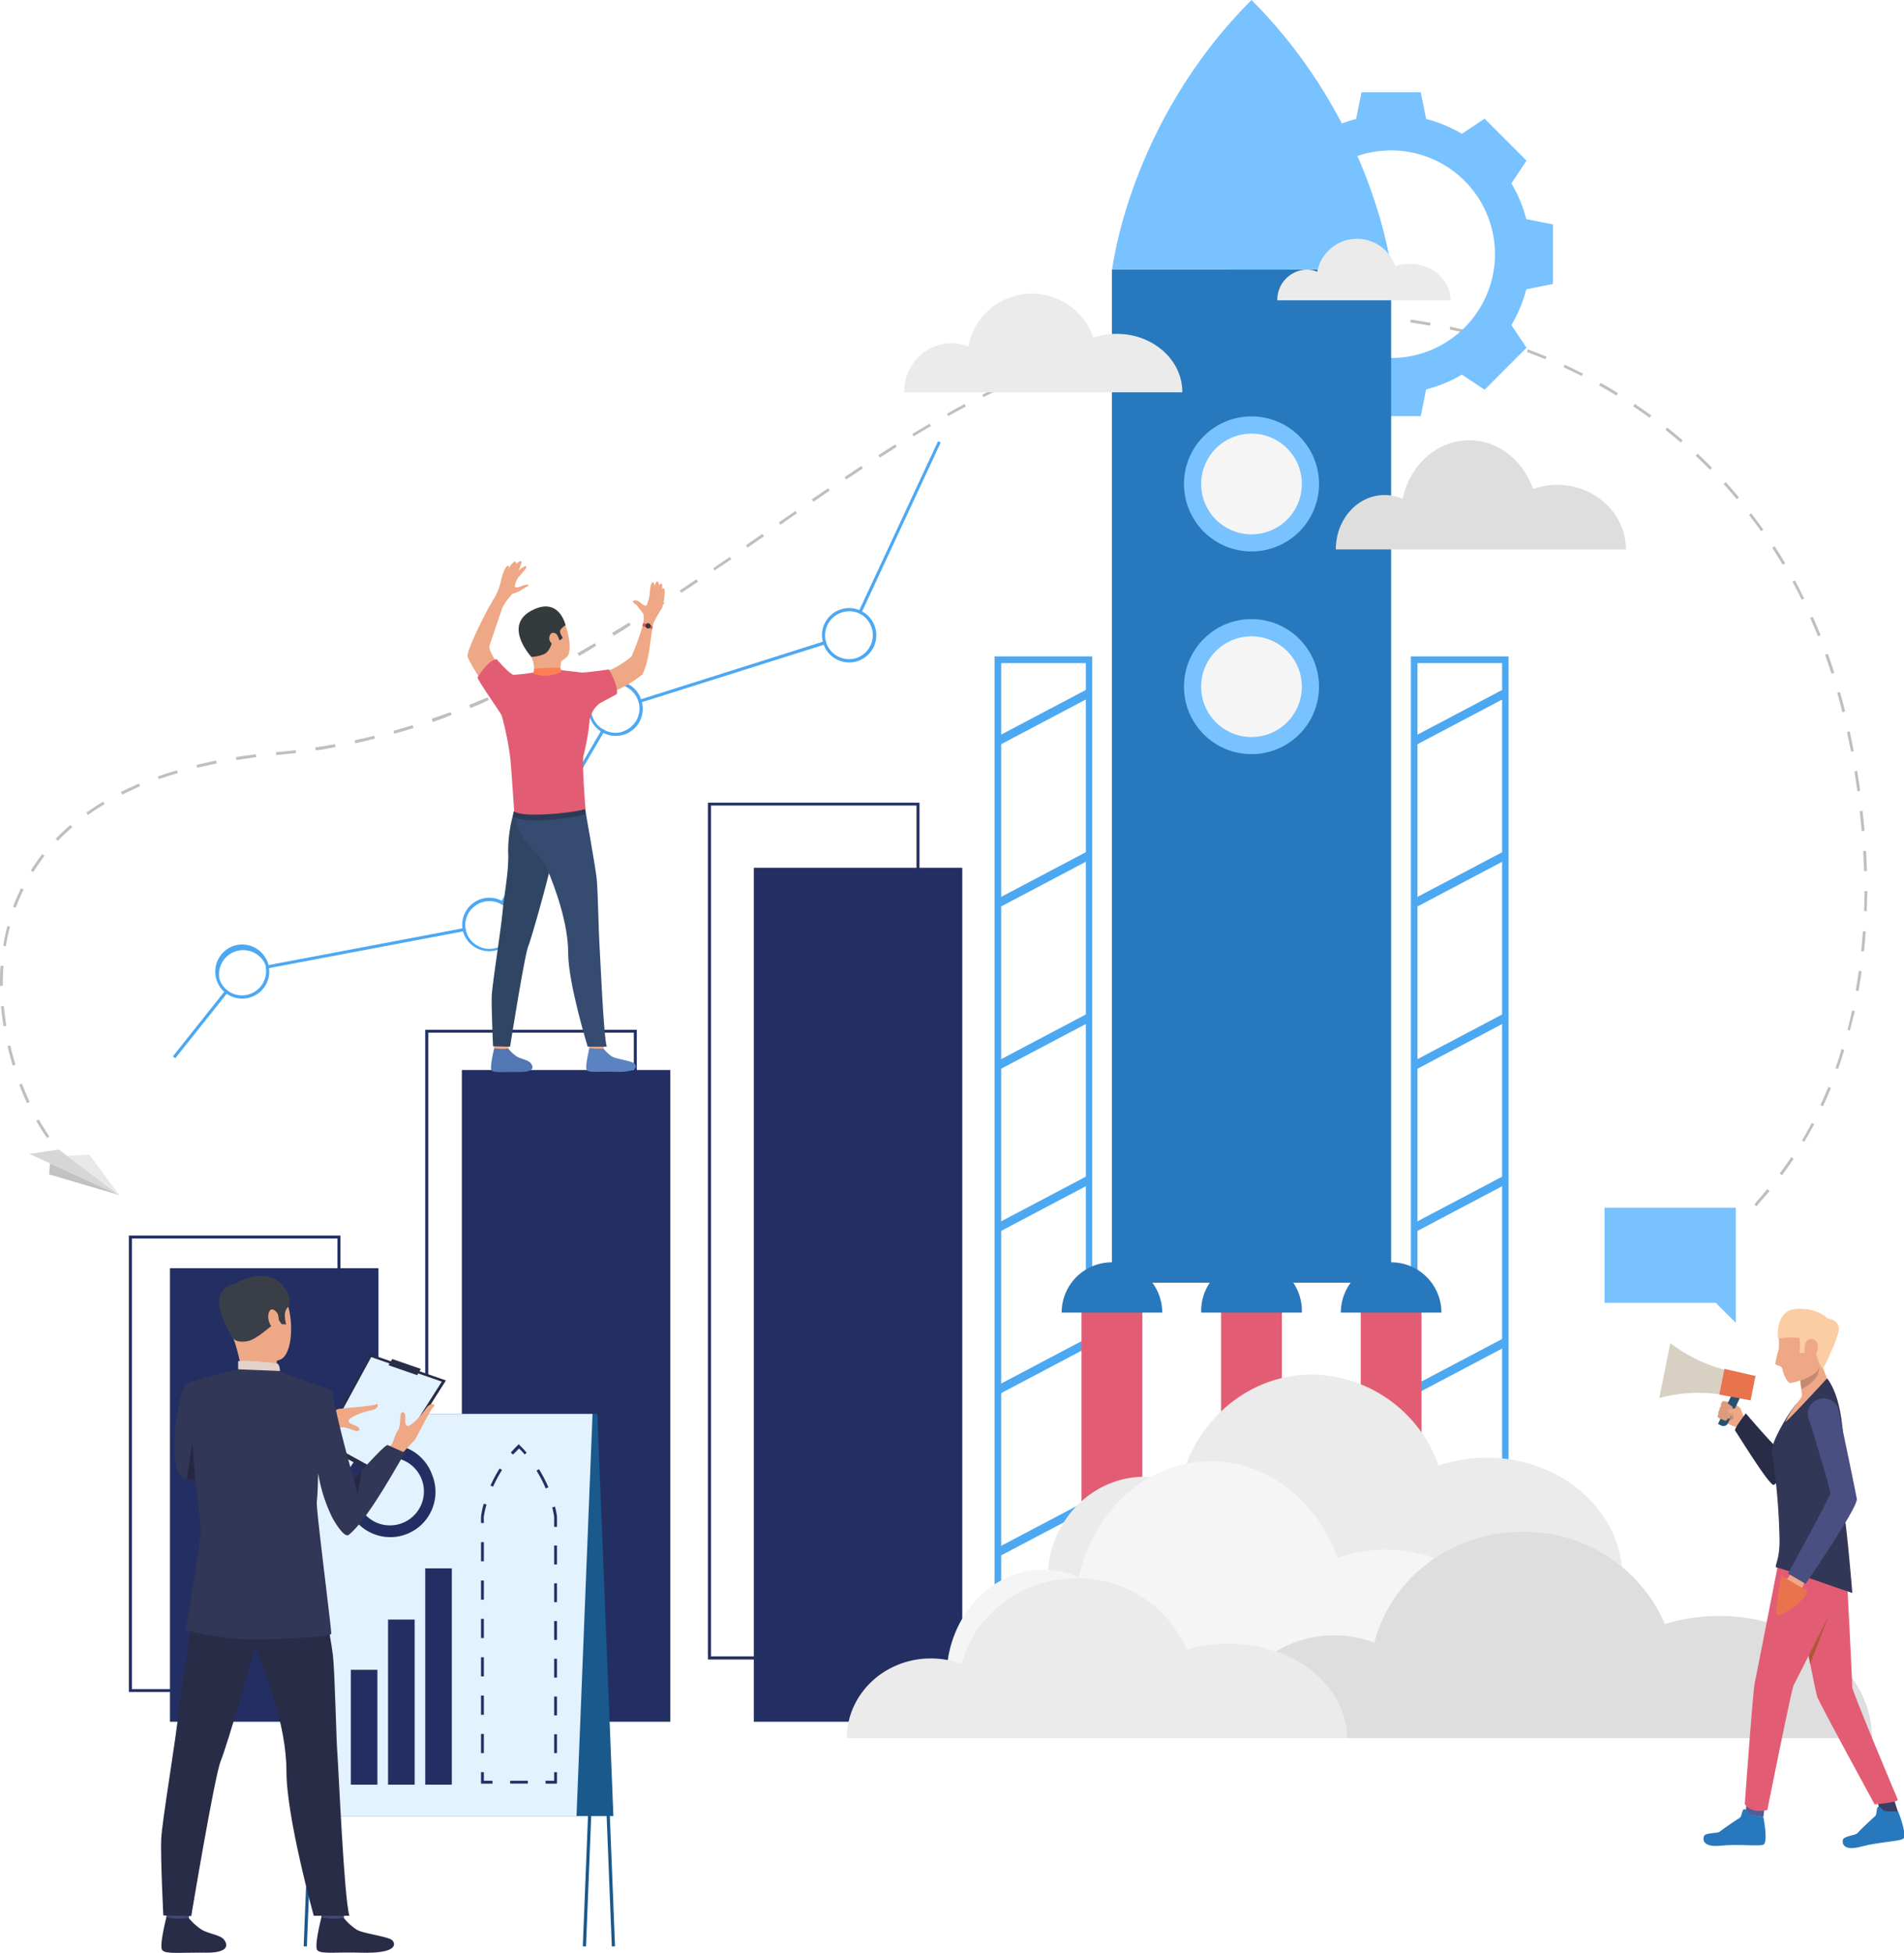 <svg id="Слой_1" data-name="Слой 1" xmlns="http://www.w3.org/2000/svg" viewBox="0 0 315 323.01"><defs><style>.cls-1{fill:#232f62;}.cls-2{fill:#c2bebc;}.cls-3{fill:#78c2ff;}.cls-4{fill:#4da8f2;}.cls-5{fill:#d6d6d6;}.cls-6{fill:#e8e8e8;}.cls-7{fill:#c2c2c2;}.cls-8{fill:#2878bd;}.cls-9{fill:#1a598c;}.cls-10{fill:#e3f2ff;}.cls-11{fill:#f5f5f5;}.cls-12{fill:#ebebeb;}.cls-13{fill:#dedede;}.cls-14{fill:#292c47;}.cls-15{fill:#eea886;}.cls-16{fill:#ead8cf;}.cls-17{fill:#da9b5b;}.cls-18{fill:#424773;}.cls-19{fill:#3a3f47;}.cls-20{fill:#e2d2ca;}.cls-21{fill:#323657;}.cls-22{fill:#252840;}.cls-23{fill:#5377b3;}.cls-24{fill:#5b83c2;}.cls-25{fill:#2f4563;}.cls-26{fill:#354c70;}.cls-27{fill:#2b3b57;}.cls-28{fill:#e25d73;}.cls-29{fill:#353a3d;}.cls-30{fill:#ff7e55;}.cls-31{fill:#e55353;}.cls-32{fill:#cf8c6c;}.cls-33{fill:#3b3f66;}.cls-34{fill:#555c94;}.cls-35{fill:#d9d0c4;}.cls-36{fill:#eea987;}.cls-37{fill:#494f80;}.cls-38{fill:#e8734d;}.cls-39{fill:#fccca2;}.cls-40{fill:#c48a6f;}.cls-41{fill:#285173;}.cls-42{fill:#db9c7c;}.cls-43{fill:#b0573a;}</style></defs><title>about us 2</title><path class="cls-1" d="M152.12,274.51h-35V132.78h35ZM117.63,274h34V133.25h-34Z"/><path class="cls-2" d="M290.65,199.52l-.42-.22a8.9,8.9,0,0,1,.91-1.13c.34-.39.76-.87,1.25-1.46l.36.31c-.49.59-.91,1.07-1.25,1.46A8.53,8.53,0,0,0,290.65,199.52Zm4.17-5.12-.38-.28c.65-.87,1.29-1.79,1.9-2.7l.4.26C296.12,192.61,295.48,193.52,294.82,194.4ZM10,191l-.09-.1.35-.32.08.09Zm288.54-2.1-.41-.25c.55-.93,1.09-1.91,1.61-2.88l.42.21C299.61,186.93,299.07,187.91,298.51,188.86ZM7.79,188.25c-.61-.88-1.21-1.83-1.78-2.83l.41-.23A32.29,32.29,0,0,0,8.18,188ZM301.6,183l-.43-.2c.46-1,.9-2,1.32-3l.43.18C302.51,180.93,302.06,182,301.6,183Zm-297.12-.5c-.46-1-.9-2-1.3-3.08l.44-.17c.4,1,.83,2.06,1.29,3Zm299.63-5.67-.45-.15c.37-1,.71-2.09,1-3.14l.45.14C304.83,174.7,304.47,175.76,304.11,176.79Zm-302-.56c-.32-1.06-.61-2.14-.86-3.22l.46-.11c.25,1.07.53,2.14.86,3.19Zm304-5.8-.46-.11c.27-1.06.53-2.14.77-3.22l.46.1C306.59,168.29,306.33,169.37,306.06,170.43ZM.58,169.74c-.18-1.1-.32-2.22-.41-3.31l.47,0c.09,1.08.23,2.18.41,3.28Zm306.89-5.8-.46-.09c.19-1.07.36-2.17.51-3.26l.47.06C307.84,161.75,307.66,162.86,307.47,163.94ZM0,163.1v-.45c0-1,0-1.94.1-2.89l.48,0c-.07.93-.11,1.89-.11,2.85,0,.15,0,.3,0,.44Zm308.39-5.75-.47,0c.11-1.08.2-2.19.27-3.29l.48,0C308.59,155.15,308.5,156.26,308.39,157.35ZM1,156.52l-.46-.07a31.57,31.57,0,0,1,.68-3.27l.46.12C1.36,154.34,1.13,155.43,1,156.52Zm307.89-5.8-.48,0c0-1.09.06-2.2.06-3.31h.48C308.89,148.5,308.87,149.62,308.84,150.72ZM2.61,150.15,2.16,150a32.23,32.23,0,0,1,1.32-3.07l.42.21A32.23,32.23,0,0,0,2.61,150.15Zm2.9-5.89L5.1,144A31.91,31.91,0,0,1,7,141.28l.37.29A31,31,0,0,0,5.51,144.26Zm302.87-.18c0-1.09-.07-2.2-.14-3.31l.48,0c.06,1.11.11,2.23.14,3.32Zm-298.82-5-.34-.33a32.88,32.88,0,0,1,2.43-2.28l.31.36C11.12,137.56,10.31,138.31,9.56,139.09ZM308,137.47c-.09-1.08-.2-2.19-.32-3.29l.47-.06c.12,1.11.23,2.22.32,3.31ZM14.56,134.81l-.28-.38c.89-.63,1.83-1.25,2.8-1.82l.24.41C16.36,133.59,15.43,134.19,14.56,134.81Zm5.65-3.37L20,131c1-.48,2-.95,3-1.38l.18.43C22.18,130.5,21.17,131,20.21,131.44Zm287.07-.55c-.14-1.08-.31-2.18-.48-3.28l.46-.07c.18,1.09.35,2.2.49,3.29Zm-281-2-.16-.45c1-.36,2.09-.7,3.17-1l.13.46C28.36,128.18,27.31,128.52,26.29,128.88ZM32.63,127l-.12-.46c1.06-.26,2.15-.5,3.25-.72l.09.47C34.76,126.52,33.67,126.76,32.63,127Zm6.48-1.29-.07-.47c1.07-.17,2.17-.32,3.29-.46l.06.47C41.28,125.41,40.18,125.56,39.11,125.73Zm6.56-.81,0-.47h0c1.08-.1,2.17-.21,3.24-.34l.06.47c-1.08.13-2.17.24-3.26.34Zm260.56-.57L306,123.2c-.14-.7-.28-1.41-.43-2.1l.46-.1c.15.7.3,1.41.43,2.11.08.39.15.77.22,1.15Zm-254-.22-.07-.47c1.09-.16,2.19-.34,3.27-.54l.08.47C54.47,123.78,53.36,124,52.27,124.13Zm6.54-1.19-.1-.46c1.07-.23,2.16-.48,3.23-.74l.11.46C61,122.46,59.89,122.71,58.81,122.94Zm6.45-1.57-.12-.46c1-.29,2.12-.6,3.17-.93l.14.46C67.4,120.76,66.32,121.07,65.26,121.37Zm6.36-2-.16-.45c1-.35,2.09-.72,3.13-1.1l.16.44C73.71,118.7,72.65,119.07,71.62,119.42Zm233.22-1.54c-.26-1.07-.55-2.15-.85-3.2l.46-.13c.3,1.06.59,2.14.85,3.21Zm-227-.76-.17-.44c1-.4,2-.82,3.06-1.26l.18.44C79.9,116.29,78.87,116.72,77.85,117.12Zm6.11-2.6-.2-.44c1-.45,2-.92,3-1.4l.21.42C86,113.59,85,114.06,84,114.52Zm6-2.89-.21-.42c1-.49,2-1,2.93-1.53l.22.42C91.89,110.62,90.9,111.14,89.93,111.63Zm213.1-.12c-.34-1-.7-2.1-1.07-3.13l.45-.16c.37,1,.73,2.09,1.07,3.15Zm-207.25-3-.23-.41c1-.53,1.91-1.08,2.88-1.64l.23.41C97.7,107.43,96.73,108,95.78,108.51Zm205-3.22c-.41-1-.84-2-1.29-3l.43-.19c.45,1,.89,2,1.3,3.06Zm-199.26-.11-.25-.4,2.83-1.73.25.41C103.4,104.05,102.45,104.63,101.52,105.18Zm5.64-3.49-.25-.4,2.78-1.79.26.4C109,100.51,108.07,101.12,107.16,101.69Zm190.93-2.44c-.49-1-1-2-1.52-2.94l.42-.22c.52,1,1,2,1.52,3ZM112.72,98.07l-.26-.39,2.75-1.85.27.4Zm5.5-3.71L118,94l2.73-1.88.27.39Zm176.72-.93c-.56-.94-1.14-1.89-1.73-2.81l.39-.26c.6.93,1.19,1.88,1.75,2.83ZM123.68,90.59l-.27-.39,2.72-1.89.27.39Zm167.68-2.71c-.64-.9-1.3-1.8-2-2.68l.37-.28c.67.87,1.34,1.78,2,2.68ZM129.12,86.81l-.27-.39,2.72-1.89.27.39C130.93,85.54,130,86.18,129.12,86.81ZM134.56,83l-.26-.39L137,80.77l.27.39Zm152.77-.42c-.7-.84-1.43-1.68-2.17-2.5l.35-.32c.74.82,1.48,1.67,2.18,2.52ZM140,79.31l-.26-.39,2.76-1.84.26.4ZM282.89,77.7c-.77-.78-1.56-1.56-2.36-2.31l.32-.35c.81.76,1.61,1.54,2.38,2.33Zm-137.32-2-.26-.4,2.8-1.78.25.4Zm132.5-2.5c-.83-.72-1.69-1.43-2.54-2.11l.29-.37c.86.69,1.72,1.4,2.56,2.12Zm-126.89-1-.25-.41,2.85-1.7.24.41C153.09,71,152.13,71.59,151.18,72.17Zm121.72-3.1c-.89-.65-1.8-1.28-2.71-1.89l.27-.4c.91.62,1.83,1.26,2.72,1.91Zm-116-.25-.24-.41c1-.55,1.95-1.09,2.91-1.6l.22.42C158.83,67.74,157.86,68.28,156.89,68.82Zm5.82-3.13-.21-.42c1-.51,2-1,3-1.48l.2.43C164.7,64.69,163.7,65.18,162.71,65.69Zm104.71-.29c-.94-.57-1.9-1.14-2.86-1.67l.23-.42c1,.54,1.93,1.11,2.87,1.68Zm-98.75-2.59-.2-.43c1-.46,2-.91,3.05-1.33l.18.43C170.7,61.91,169.68,62.35,168.67,62.81Zm93-.64c-1-.5-2-1-3-1.44l.2-.43c1,.46,2,1,3,1.45Zm-86.87-1.93-.17-.44c1-.41,2.09-.8,3.12-1.17l.16.45C176.85,59.44,175.81,59.83,174.77,60.24Zm80.87-.83c-1-.42-2-.83-3.08-1.21l.16-.45c1,.39,2.08.8,3.1,1.22ZM181,58l-.14-.45c1.05-.34,2.12-.67,3.17-1l.13.45C183.14,57.35,182.07,57.67,181,58Zm68.42-.91c-1-.34-2.11-.67-3.17-1l.14-.46c1.06.31,2.13.64,3.17,1Zm-62.06-.92-.12-.46,1.5-.37c.57-.13,1.16-.27,1.74-.39l.1.46-1.73.4C188.37,55.93,187.87,56.06,187.38,56.18Zm55.7-.92c-1.06-.26-2.14-.51-3.22-.75l.1-.46c1.08.23,2.17.49,3.24.75Zm-49.24-.53-.09-.46c1.08-.22,2.18-.42,3.26-.61l.08.47C196,54.32,194.92,54.52,193.84,54.73Zm42.77-.85c-1.07-.2-2.17-.37-3.27-.53l.07-.47c1.1.16,2.2.34,3.29.53Zm-36.25-.28-.07-.46c1.1-.17,2.21-.32,3.29-.45l.06.47C202.56,53.29,201.45,53.44,200.36,53.6Zm29.7-.67c-1.08-.12-2.19-.23-3.29-.32l0-.47c1.1.09,2.21.19,3.31.32Zm-23.13-.12,0-.48c1.1-.1,2.22-.19,3.31-.26l0,.47C209.14,52.61,208,52.7,206.93,52.81Zm16.54-.41c-1.1,0-2.21-.09-3.31-.11v-.47c1.1,0,2.22,0,3.32.11Zm-9.93,0,0-.47c1.11,0,2.23-.07,3.32-.09v.48C215.75,52.29,214.64,52.32,213.54,52.36Z"/><path class="cls-3" d="M252.51,36.24a23,23,0,0,0-2.46-5.91l2.5-3.76-3.47-3.47-3.46-3.47-3.76,2.5a23,23,0,0,0-5.92-2.45l-.89-4.42h-9.8l-.89,4.42a23,23,0,0,0-5.92,2.45l-3.76-2.5-3.47,3.47-3.46,3.47,2.5,3.76a22.65,22.65,0,0,0-2.46,5.91l-4.42.89v9.81l4.42.89a22.86,22.86,0,0,0,2.46,5.92l-2.5,3.75L211.21,61l3.47,3.47,3.76-2.5a22.69,22.69,0,0,0,5.92,2.45l.89,4.42h9.8l.89-4.42a22.69,22.69,0,0,0,5.92-2.45l3.76,2.5L249.08,61l3.47-3.47-2.5-3.75a23.21,23.21,0,0,0,2.46-5.92l4.42-.89V37.13Zm-22.36,23A17.18,17.18,0,1,1,247.33,42,17.18,17.18,0,0,1,230.15,59.22Z"/><path class="cls-4" d="M37.43,163.66a3.12,3.12,0,0,0,.4.32l-.32.4L29,175.06l-.4-.32,8.5-10.68Z"/><path class="cls-4" d="M77,153.47a3.06,3.06,0,0,0,.1.51l-.51.09-32.06,6.07-.5.09a4.37,4.37,0,0,0-.09-.5l.5-.09,32.06-6.07Z"/><path class="cls-4" d="M100.08,120.79l-.26.45-16.38,28-.26.44a3.83,3.83,0,0,0-.44-.25L83,149l16.38-28,.25-.44A4,4,0,0,0,100.08,120.79Z"/><path class="cls-4" d="M136.68,106.27a2.25,2.25,0,0,0,.08.24l-31,9.78c0-.08,0-.16-.07-.24l-.09-.24L136.61,106A2.33,2.33,0,0,0,136.68,106.27Z"/><path class="cls-4" d="M155.64,73.18l-13,27.95-.21.46-.47-.22.22-.46L155.18,73Z"/><path class="cls-4" d="M38.75,156.44a4.49,4.49,0,0,0-2.93,5.63,4.37,4.37,0,0,0,1.29,2,4,4,0,0,0,.4.32,4.48,4.48,0,0,0,7-4.24,4,4,0,0,0-.09-.5c0-.09-.05-.18-.07-.27A4.5,4.5,0,0,0,38.75,156.44ZM44,160.23A4,4,0,0,1,37.83,164a3.12,3.12,0,0,1-.4-.32,3.87,3.87,0,0,1-1.12-1.75,4,4,0,0,1,7.58-2.39l.06.21A4.37,4.37,0,0,1,44,160.23Z"/><path class="cls-4" d="M83.44,149.25A4.91,4.91,0,0,0,83,149a4.48,4.48,0,0,0-6.49,4.57,4.37,4.37,0,0,0,.09.5c0,.09.05.18.08.27a4.49,4.49,0,0,0,8.56-2.7A4.55,4.55,0,0,0,83.44,149.25Zm-1.29,7.53a4,4,0,0,1-5-2.6l-.06-.2a3.06,3.06,0,0,1-.1-.51,4,4,0,0,1,5.73-4,3.83,3.83,0,0,1,.44.25,4,4,0,0,1-1,7.09Z"/><path class="cls-4" d="M106.05,115.65a4.48,4.48,0,0,0-8.47,2.94,4.45,4.45,0,0,0,1.8,2.39l.44.26a4.48,4.48,0,0,0,6.38-5.1c0-.08,0-.16-.07-.25A2.25,2.25,0,0,0,106.05,115.65Zm-3,5.38a3.9,3.9,0,0,1-3-.24,4,4,0,1,1,5.48-5l.09.24c0,.08,0,.16.07.24A4,4,0,0,1,103.05,121Z"/><path class="cls-4" d="M142.59,101.13a3.88,3.88,0,0,0-.46-.22,4.43,4.43,0,0,0-3-.11,4.48,4.48,0,0,0-3,5.38,2.17,2.17,0,0,0,.07.24c0,.08.05.17.08.24a4.49,4.49,0,1,0,6.32-5.53Zm-.93,7.73a4,4,0,0,1-4.9-2.35,2.25,2.25,0,0,1-.08-.24,2.33,2.33,0,0,1-.07-.25,4,4,0,0,1,5.3-4.65l.47.22a4,4,0,0,1-.72,7.27Z"/><path class="cls-4" d="M180.7,284.19H164.54V108.58H180.7Zm-15.06-1.11h14V109.69h-14Z"/><rect class="cls-4" x="164.11" y="278.96" width="17.03" height="1.4" transform="translate(-110.5 112.77) rotate(-27.8)"/><rect class="cls-4" x="164.11" y="252.13" width="17.03" height="1.4" transform="translate(-97.98 109.67) rotate(-27.8)"/><rect class="cls-4" x="164.11" y="225.29" width="17.03" height="1.4" transform="translate(-85.47 106.57) rotate(-27.8)"/><rect class="cls-4" x="164.11" y="198.45" width="17.03" height="1.4" transform="translate(-72.98 103.56) rotate(-27.82)"/><rect class="cls-4" x="164.11" y="171.62" width="17.03" height="1.4" transform="translate(-60.46 100.46) rotate(-27.82)"/><rect class="cls-4" x="164.11" y="144.78" width="17.03" height="1.4" transform="translate(-47.93 97.32) rotate(-27.81)"/><rect class="cls-4" x="164.11" y="117.94" width="17.03" height="1.4" transform="translate(-35.41 94.22) rotate(-27.81)"/><path class="cls-4" d="M249.57,284.19H233.41V108.58h16.16Zm-15.06-1.11h14V109.69h-14Z"/><rect class="cls-4" x="232.98" y="278.96" width="17.03" height="1.4" transform="translate(-102.56 144.9) rotate(-27.8)"/><rect class="cls-4" x="232.98" y="252.13" width="17.03" height="1.4" transform="translate(-90.04 141.81) rotate(-27.8)"/><rect class="cls-4" x="232.98" y="225.29" width="17.03" height="1.4" transform="translate(-77.53 138.71) rotate(-27.8)"/><rect class="cls-4" x="232.98" y="198.45" width="17.03" height="1.4" transform="translate(-65.03 135.71) rotate(-27.82)"/><rect class="cls-4" x="232.98" y="171.62" width="17.03" height="1.4" transform="translate(-52.51 132.61) rotate(-27.82)"/><rect class="cls-4" x="232.98" y="144.78" width="17.03" height="1.4" transform="translate(-39.98 129.46) rotate(-27.81)"/><rect class="cls-4" x="232.98" y="117.94" width="17.03" height="1.4" transform="translate(-27.46 126.36) rotate(-27.81)"/><polygon class="cls-5" points="19.73 197.69 4.85 190.88 9.72 190.16 19.73 197.69"/><polygon class="cls-6" points="19.73 197.69 14.78 191 11.1 191.2 19.73 197.69"/><polygon class="cls-7" points="8.27 192.45 8.13 194.27 19.73 197.69 8.27 192.45"/><polygon class="cls-3" points="265.46 199.78 287.18 199.78 287.18 215.52 287.18 218.83 283.86 215.52 265.46 215.52 265.46 199.78"/><rect class="cls-8" x="183.96" y="44.59" width="46.19" height="167.6"/><rect class="cls-1" x="124.71" y="143.55" width="34.49" height="141.26"/><rect class="cls-1" x="76.41" y="177" width="34.49" height="107.81"/><path class="cls-1" d="M105.35,278.63h-35V170.35h35Zm-34.49-.47h34V170.82h-34Z"/><rect class="cls-1" x="28.12" y="209.79" width="34.49" height="75.02"/><path class="cls-1" d="M56.32,279.89h-35v-75.5h35Zm-34.49-.48h34V204.87h-34Z"/><polygon class="cls-9" points="96.95 321.98 96.42 321.96 99.06 255.7 53.41 255.7 50.77 321.98 50.24 321.96 52.91 255.17 99.61 255.17 96.95 321.98"/><polygon class="cls-9" points="101.22 321.98 98.58 255.7 52.93 255.7 55.57 321.96 55.05 321.98 52.38 255.17 99.09 255.17 101.75 321.96 101.22 321.98"/><polygon class="cls-9" points="55.31 300.42 101.48 300.42 98.83 233.89 52.66 233.89 55.31 300.42"/><polygon class="cls-10" points="95.38 300.42 49.2 300.42 51.85 233.89 98.03 233.89 95.38 300.42"/><path class="cls-1" d="M71.57,244.2a7.48,7.48,0,1,0-14.09,5,3.66,3.66,0,0,0,.18.46,7.48,7.48,0,0,0,13.91-5.5ZM66.41,252a5.59,5.59,0,0,1-6.16-1.65,5.52,5.52,0,0,1-.87-1.39c-.05-.12-.1-.23-.14-.35a5.62,5.62,0,0,1,5.11-7.5A5.61,5.61,0,0,1,66.41,252Z"/><path class="cls-3" d="M207.05,0C186.73,20.33,184,44.59,184,44.59h46.19S227.38,20.33,207.05,0Z"/><path class="cls-1" d="M86.81,240.61c-.3-.36-.62-.71-.94-1-.33.33-.65.68-1,1l-.36-.31c.36-.43.75-.84,1.14-1.23l.17-.17.16.17a16.6,16.6,0,0,1,1.14,1.23Z"/><path class="cls-1" d="M80.05,290h-.47v-3.17h.47Zm0-6.34h-.47v-3.18h.47Zm0-6.35h-.47v-3.17h.47Zm0-6.34h-.47v-3.18h.47Zm0-6.35h-.47v-3.17h.47Zm0-6.35h-.47v-3.17h.47Zm0-6.34h-.47v-1h0a13.28,13.28,0,0,1,.45-2.19l.46.13a15.75,15.75,0,0,0-.46,2.08Zm1.53-6-.43-.19a22.54,22.54,0,0,1,1.51-2.83l.4.25A22.93,22.93,0,0,0,81.58,245.9Z"/><polygon class="cls-1" points="81.48 295.05 79.58 295.05 79.58 293.15 80.05 293.15 80.05 294.57 81.48 294.57 81.48 295.05"/><rect class="cls-1" x="84.4" y="294.57" width="2.93" height="0.47"/><polygon class="cls-1" points="92.15 295.05 90.26 295.05 90.26 294.57 91.68 294.57 91.68 293.15 92.15 293.15 92.15 295.05"/><path class="cls-1" d="M92.15,290h-.47v-3.12h.47Zm0-6.24h-.47v-3.12h.47Zm0-6.25h-.47v-3.12h.47Zm0-6.24h-.47v-3.12h.47Zm0-6.24h-.47v-3.12h.47Zm0-6.24h-.47v-3.13h.47Z"/><path class="cls-1" d="M92.15,252.57h-.47v-1.64a13,13,0,0,0-.32-1.58l.46-.12a12,12,0,0,1,.33,1.66v1.68Z"/><path class="cls-1" d="M90.29,246.22a22.12,22.12,0,0,0-1.53-2.94l.41-.25a21.8,21.8,0,0,1,1.55,3Z"/><path class="cls-11" d="M235.59,263.87a18.89,18.89,0,0,0-5.45.8A15.59,15.59,0,0,0,201,266.54a11.45,11.45,0,0,0-4-.73A10.62,10.62,0,0,0,186,276.16h64.88C250.92,269.37,244.06,263.87,235.59,263.87Z"/><path class="cls-12" d="M184.76,55.23a12,12,0,0,0-3.87.63,10.73,10.73,0,0,0-20.71,1.48,7.2,7.2,0,0,0-2.86-.58,7.94,7.94,0,0,0-7.72,8.14h46C195.64,59.56,190.77,55.23,184.76,55.23Z"/><path class="cls-12" d="M233.24,43.65a7.61,7.61,0,0,0-2.41.39,6.69,6.69,0,0,0-12.91.92,4.6,4.6,0,0,0-1.78-.36,5,5,0,0,0-4.82,5.08H240C240,46.35,237,43.65,233.24,43.65Z"/><path class="cls-13" d="M257.64,80.2a11.9,11.9,0,0,0-4,.7c-1.66-4.73-5.77-8.07-10.58-8.07-5.35,0-9.84,4.13-11,9.7a7.32,7.32,0,0,0-3-.64c-4.45,0-8.06,4-8.06,9H269C269,85,263.91,80.2,257.64,80.2Z"/><rect class="cls-1" x="70.35" y="259.44" width="4.4" height="35.78"/><rect class="cls-1" x="64.2" y="267.91" width="4.4" height="27.31"/><rect class="cls-1" x="58.04" y="276.22" width="4.4" height="19"/><polygon class="cls-14" points="53.16 238.96 63.45 244.61 73.78 228.35 61.28 224.01 53.16 238.96"/><polygon class="cls-10" points="53.81 238.47 63.43 243.76 73.09 228.55 61.41 224.49 53.81 238.47"/><path class="cls-15" d="M50.28,235.62s1.79-.85,2.58-1.3,2.81-1.06,3-1.21,6-.5,6.35-.81.7.72-.81,1-3.62,1.14-3.73,1.73,1.55.73,1.72,1.21,0,.38-.29.49-2-.87-2.75-.59-1.94-.11-2.53.1l-3.44,1.16Z"/><path class="cls-16" d="M53.52,236.89l.92-.34s-1.15-2.7-1.65-2.64-1.31.27-1.31.27Z"/><path class="cls-17" d="M53.73,237.36c-.12-.09-2-3.63-2-3.63l-3.94.54L50,238.45Z"/><path class="cls-15" d="M64,242.57s1.5-1.35,2.23-1.92,2.09-2.23,2.29-2.33,2.82-5.45,3.24-5.66-.4-.94-1.3.35-2.48,3-3.09,2.85-.08-1.75-.47-2.1-.38-.1-.57.08,0,2.21-.52,2.82-.65,1.87-1.07,2.35-2.44,2.79-2.44,2.79Z"/><path class="cls-18" d="M31.54,315s-.32,2.26-.36,2.6-3.62-.2-3.62-.2l-.29-2.69S31.1,314.63,31.54,315Z"/><path class="cls-14" d="M31.21,317.26a9.61,9.61,0,0,0,2.24,2c1.09.59,2.82.83,3.47,1.44.46.45,1.7,2.35-2.86,2.31s-6.75.27-7.24-.46.71-5.4.71-5.4A9.56,9.56,0,0,0,31.21,317.26Z"/><path class="cls-18" d="M57.19,315s-.32,2.26-.36,2.6-3.62-.2-3.62-.2l-.29-2.69S56.75,314.63,57.19,315Z"/><path class="cls-14" d="M56.87,317.26a9.47,9.47,0,0,0,2.23,2c1.09.59,5.13,1.08,5.78,1.69.47.45,1.25,2.23-5.16,2.06-4.56-.11-6.76.27-7.25-.46s.71-5.4.71-5.4A8.65,8.65,0,0,0,56.87,317.26Z"/><path class="cls-14" d="M34.51,256.9s-3.37,5.35-3.12,10.18-1.22,10.1-1.72,15.15c-.56,5.63-2.87,18.95-3,22s.35,12.62.35,12.62l4.62.1s3.88-23.28,4.88-25.66,6-19.31,6.15-21.21S34.51,256.9,34.51,256.9Z"/><path class="cls-14" d="M52.21,257.63s2.54,13.24,2.87,16.2.56,14.3.73,16.15,1.11,24.18,2,26.93h-5.9S47.39,300.67,47.39,293s-3.5-16.7-5.76-21.77S34.2,266,32.81,256.63C32.81,256.63,50.34,254.65,52.21,257.63Z"/><path class="cls-15" d="M40.12,212s4.52-1.68,6.6,1.75,1.88,10.32-.4,11.17-5.69.4-6.86-1.75a17.29,17.29,0,0,1-2.16-7.34A4.51,4.51,0,0,1,40.12,212Z"/><path class="cls-15" d="M45.83,225a3.81,3.81,0,0,0,.13,1.82c.31.6-5.85.62-5.85.62a40.44,40.44,0,0,0-1.45-6C37.71,218.69,45.83,225,45.83,225Z"/><path class="cls-19" d="M38.66,221.45s.42.7,2.16.43,3.85-2.58,4.58-2.83.73-.68.73-.68l.45.66.77.05s-.7-2.07.36-2.91-1.1-6.68-6.67-4.74c0,0-4.27,1.18-4.12,3.61S37.7,220.24,38.66,221.45Z"/><path class="cls-20" d="M46.32,226.79s0-1.15-.54-1.26-5.74-.61-6.38-.36v1.34S40.63,227.27,46.32,226.79Z"/><path class="cls-15" d="M46,217.48c-.1-.4-1.13-1.57-1.53-.32s.6,2.92,1.16,2.78S46.26,218.52,46,217.48Z"/><path class="cls-21" d="M67,240.35h0S67.07,240.36,67,240.35Z"/><path class="cls-21" d="M30.71,269.64A48.24,48.24,0,0,0,38.2,271c4.72.52,16.52-.19,16.6-.74s-2.54-20.78-2.39-21.82.23-4.75.23-4.75A25.77,25.77,0,0,0,55,251.09c.45.82,2,3.38,2.7,2.8,3.53-2.82,9-13.45,9.35-13.54-.29-.13-2.59-1.19-2.92-1.3s-2.83,2.61-4.37,4.28l-1.18,1.29c-.45-1-2.07-7.33-2.58-9.52-1.14-4.93-1-5.14-1-5.14-3.46-1-8.7-3.17-8.7-3.17l-6.92-.28A67.35,67.35,0,0,0,30.55,229c-.24.1-.24,5.66-.89,7.12l2.08,4.37s1.19,8.67,1.44,12.52C33.3,254.82,30.71,269.64,30.71,269.64Z"/><path class="cls-21" d="M29.38,243.37a2.68,2.68,0,0,0,1.53,1.29,2,2,0,0,0,1.11.12l.27-.05h0l4.74-.88s1-11.94-6.48-14.8C30.35,229.1,27.72,238,29.38,243.37Z"/><path class="cls-22" d="M30.91,244.66h0a2,2,0,0,0,1.11.12l.27-.05h0l-.47-6.1Z"/><path class="cls-22" d="M58.56,244.62l.58,2.45a19.35,19.35,0,0,0,.6-3.74Z"/><path class="cls-19" d="M38.83,212.38s-5.68.57-.1,9.2Z"/><polygon class="cls-14" points="69.02 227.48 69.62 226.44 64.89 224.81 64.28 225.84 69.02 227.48"/><path class="cls-3" d="M218.22,80.05a11.17,11.17,0,1,1-11.17-11.17A11.17,11.17,0,0,1,218.22,80.05Z"/><circle class="cls-3" cx="207.05" cy="113.58" r="11.17"/><path class="cls-11" d="M215.38,113.58a8.33,8.33,0,1,1-8.33-8.32A8.33,8.33,0,0,1,215.38,113.58Z"/><path class="cls-11" d="M215.38,80.05a8.33,8.33,0,1,1-8.33-8.32A8.32,8.32,0,0,1,215.38,80.05Z"/><path class="cls-15" d="M94,108.39s.78-1.37-.47-5.07a3.72,3.72,0,0,0-6.71-1c-1.33,2.29-.88,3.71,1.07,6.3S93.2,109.57,94,108.39Z"/><path class="cls-15" d="M84.31,171.92s-.21,1.51-.24,1.74-2.3-.13-2.3-.13l-.18-1.81A12.46,12.46,0,0,1,84.31,171.92Z"/><path class="cls-23" d="M84.1,173.47a6.29,6.29,0,0,0,1.42,1.31c.69.4,1.79.55,2.2,1s1.09,1.58-1.81,1.55-4.29.18-4.6-.31.45-3.62.45-3.62A8.41,8.41,0,0,0,84.1,173.47Z"/><path class="cls-15" d="M100.06,171.92s-.21,1.51-.23,1.74-2.3-.13-2.3-.13l-.19-1.81A12.46,12.46,0,0,1,100.06,171.92Z"/><path class="cls-24" d="M99.85,173.47a6.29,6.29,0,0,0,1.42,1.31c.7.4,3.26.72,3.67,1.14s.8,1.49-3.28,1.38c-2.89-.08-4.29.18-4.6-.31s.45-3.62.45-3.62A11.91,11.91,0,0,0,99.85,173.47Z"/><path class="cls-25" d="M85.07,134.16a22.71,22.71,0,0,0-1,6.75c.15,3.12-.6,6.54-.91,9.8-.35,3.64-1.76,12.25-1.81,14.2s.22,8.16.22,8.16l2.82.07s2.38-15.06,3-16.6,3.66-12.48,3.77-13.71S85.07,134.16,85.07,134.16Z"/><path class="cls-26" d="M96.79,133.78s1.71,9.59,1.92,11.5.34,9.25.44,10.45.68,15.63,1.23,17.41H97.23S94,162.64,94,157.67s-2.15-10.8-3.53-14.07-4.55-3.36-5.4-9.44C85.07,134.16,95.64,131.85,96.79,133.78Z"/><path class="cls-15" d="M92.87,109.37a2.77,2.77,0,0,0,0,1.77c.36.74-4.54.3-4.54.3a5.27,5.27,0,0,0-.42-2.78C87.28,107.4,92.87,109.37,92.87,109.37Z"/><path class="cls-27" d="M84.85,135s1.76,1.81,12.09-.28l-.15-.89L85,134.23Z"/><path class="cls-15" d="M93.61,111.38s1.81.18,2.33.28,4-.62,4.71-.69a14.72,14.72,0,0,0,3.85-2.41,50.13,50.13,0,0,0,2-5.64c.1-1,1.71-.46,1.57.2-.26,1.23-.59,4.24-.77,5.11a14.13,14.13,0,0,1-1,3.33,21.38,21.38,0,0,1-5.72,3.23,22.5,22.5,0,0,0-4.7,2.19H82.6s-5.14-7.35-5.25-8.46,3.59-8.46,4.33-9.38,1.8.3,1.8.3-2.21,6.48-2.5,7.41,2.57,5,3.36,5,2.8-.24,3.7-.28a6.09,6.09,0,0,0,1.85-.43Z"/><path class="cls-28" d="M99.31,116.29a4.26,4.26,0,0,0-1.77,2.92,36.67,36.67,0,0,1-1,5.75c-.29,1,.26,8.23.33,8.75s-10.22,1.74-11.8.52c0,0-.45-6.76-.63-8.68A50.61,50.61,0,0,0,83,118.36c-.29-.63-3.87-5.65-4-6.31,0,0,1.85-3,3.18-3,0,0,2.11,2.47,2.8,2.58a40.14,40.14,0,0,0,4.9-.66s.46.62,2.91-.12l3.39.39c.57.08,4.56-.5,4.56-.5s1.6,2.71,1.32,4.07Z"/><path class="cls-15" d="M106.36,103.5s.36-1.71-.08-2.2a13.05,13.05,0,0,1-.89-1.13c-.06-.11-.7-.48-.7-.65s.63-.4,1.17.1.88.62,1.1.56a6.73,6.73,0,0,0,.56-2.31c0-.45.2-1.63.48-1.55s.27.6.27.6.32-.9.54-.72.19.61.19.61.41-.5.52-.13a1.25,1.25,0,0,1,0,.69s.42-.23.45.34a8.87,8.87,0,0,1-.43,2.84,24.75,24.75,0,0,0-1.55,2.77C107.86,103.93,106.36,103.5,106.36,103.5Z"/><path class="cls-15" d="M83.12,100.49a11.38,11.38,0,0,1,1.65-2.25,6.85,6.85,0,0,0,1.53-.66c.51-.36,1.19-.67,1.16-.79s-.65-.08-1.3.2-.94.15-1,0a3.79,3.79,0,0,1,.55-1.43c.19-.25,1.59-1.66,1.36-1.87s-1.14.57-1.29.73c0,0,.72-1.53.44-1.6s-.81.47-.81.47.06-1.31-1.34.81c0,0,.29-.7-.14-.47s-.84,1.55-1,2.21a10.28,10.28,0,0,1-1.27,3.3C81.15,99.65,83.12,100.49,83.12,100.49Z"/><path class="cls-29" d="M87.91,108.66a5.82,5.82,0,0,0,2-.42c1.38-.48,1.48-2.89,1.78-2.6a.87.87,0,0,0,1.41-.17s-.67-.88-.36-1.31a3.46,3.46,0,0,1,.82-.74s-1-4.67-5.38-2.54C83,103.37,87.91,108.66,87.91,108.66Z"/><path class="cls-30" d="M92.87,111.14l-.15-.67a35.93,35.93,0,0,0-4.35.16l-.16.81A6,6,0,0,0,92.87,111.14Z"/><path class="cls-15" d="M92.18,105.05c-.26-.43-1.2-.71-1.31.49-.09.93,1.69,1.95,1.7,1.08A2.58,2.58,0,0,0,92.18,105.05Z"/><path class="cls-31" d="M106.42,103.11a2.76,2.76,0,0,1,1.51.47,1,1,0,0,1-.08.5,6.07,6.07,0,0,0-1.56-.48S106.3,103.23,106.42,103.11Z"/><path class="cls-29" d="M107.62,103.36a.44.44,0,0,1-.23.57.43.43,0,0,1-.34-.8A.44.44,0,0,1,107.62,103.36Z"/><rect class="cls-28" x="178.93" y="212.7" width="10.06" height="42.71"/><rect class="cls-28" x="202.02" y="212.7" width="10.06" height="42.71"/><rect class="cls-28" x="225.12" y="212.7" width="10.06" height="42.71"/><path class="cls-8" d="M215.38,217.13H198.73a8.33,8.33,0,1,1,16.65,0Z"/><path class="cls-8" d="M238.47,217.13H221.83a8.32,8.32,0,1,1,16.64,0Z"/><path class="cls-12" d="M246,241.13a25,25,0,0,0-8,1.3,22.54,22.54,0,0,0-20.93-15.06c-10.58,0-19.45,7.72-21.83,18.11a15.18,15.18,0,0,0-5.91-1.19c-8.81,0-16,7.53-16,16.82h95.09C268.48,250.07,258.42,241.13,246,241.13Z"/><path class="cls-11" d="M229.26,256.34a23.71,23.71,0,0,0-8,1.38c-3.27-9.35-11.4-16-20.93-16-10.58,0-19.45,8.18-21.83,19.2a14.54,14.54,0,0,0-5.91-1.26c-8.81,0-16,8-16,17.84h95.09C251.73,265.83,241.67,256.34,229.26,256.34Z"/><path class="cls-13" d="M284.44,267.32a30.85,30.85,0,0,0-9,1.32,25.29,25.29,0,0,0-23.53-15.25c-11.89,0-21.86,7.82-24.54,18.34a18.72,18.72,0,0,0-6.64-1.21c-9.9,0-17.93,7.63-17.93,17H309.7C309.7,276.39,298.39,267.32,284.44,267.32Z"/><path class="cls-12" d="M203.33,271.89a23.85,23.85,0,0,0-7,1,19.55,19.55,0,0,0-18.21-11.81c-9.2,0-16.92,6.05-19,14.19a14.52,14.52,0,0,0-5.14-.93c-7.66,0-13.88,5.91-13.88,13.19h82.74C222.88,278.91,214.13,271.89,203.33,271.89Z"/><path class="cls-15" d="M288.52,234.4l-.58-1.43a3.15,3.15,0,0,0-1.16-.8,3.89,3.89,0,0,0-1.61-.4.62.62,0,0,0-.36.33,1.23,1.23,0,0,0-.09.56.67.67,0,0,0-.24.6.6.6,0,0,0-.13.65s-.27.25-.14.52a4,4,0,0,1,.63.48,10,10,0,0,0,2.3,1.13S288.3,236.06,288.52,234.4Z"/><path class="cls-32" d="M286.74,233.72a3.44,3.44,0,0,0,.08.87c.09.19-1.37.62-1.37.62S285.92,233.73,286.74,233.72Z"/><polygon class="cls-33" points="314.01 299.73 313.37 297.74 310.67 298.18 311.08 299.97 314.01 299.73"/><polygon class="cls-34" points="291.88 299.49 291.73 300.58 288.77 300.09 288.93 298.46 291.88 299.49"/><path class="cls-28" d="M298.28,268.87s.43,2.38.94,5l.27,1.39c.49,2.53,1,5,1.18,5.48.41,1.15,9.47,17.74,9.47,17.74s3.7-.29,3.84-.76c0,0-7.59-18-7.55-18.67s-.93-19.12-.93-19.12S298.48,267.81,298.28,268.87Z"/><path class="cls-28" d="M294.14,258.89S290.6,277,290.3,278.41s-1.64,20-1.64,20,.79,1.64,3.73,1c0,0,4-20,4.35-20.63,1.31-2.59,7.74-15.17,8.37-17a10.88,10.88,0,0,0,.44-3.89S300.77,255.23,294.14,258.89Z"/><path class="cls-14" d="M295.63,235.4s-1.55,3.87-1.94,3.75-4.86-5.35-4.86-5.35-2,2.55-1.77,2.84,5.66,9.17,6.38,9,4-5.51,4-5.51S297.59,236.1,295.63,235.4Z"/><path class="cls-21" d="M302.28,228a64.78,64.78,0,0,0-5.14,4.3c-1.12,1.22-4.18,6.29-4,7.81a109.2,109.2,0,0,1,1.27,14.8c0,3.48-1.08,4.36-.39,4.41s10.93,3.74,12.43,4.18c0,0-1-12.22-1.48-13.63S306.6,233.68,302.28,228Z"/><path class="cls-35" d="M276.33,222.16l-.9,4.55-.91,4.56a24.81,24.81,0,0,1,11.05-.45l.39-2,.41-2A25,25,0,0,1,276.33,222.16Z"/><path class="cls-8" d="M291.73,300.58s-2.23-.43-2.31-.5-.56-.95-.91-.79-.34,1.22-.68,1.41-3,2-3.33,2.3-2.34.14-2.58.71-.25,1.91,2.76,1.6,6.45.17,7.1-.19S291.93,301.45,291.73,300.58Z"/><path class="cls-8" d="M314.05,299.68s-2.27-.07-2.36-.13-.7-.84-1-.64-.15,1.27-.45,1.5-2.65,2.44-2.92,2.81-2.29.51-2.43,1.11.06,1.93,3,1.14,6.39-.86,7-1.32S314.39,300.5,314.05,299.68Z"/><path class="cls-36" d="M296.41,259.73s-.28,1.1-.71,1.34,2,2.6,2,2.6a20.41,20.41,0,0,0,1-2.41A14.73,14.73,0,0,0,296.41,259.73Z"/><path class="cls-37" d="M304.07,232.78s2.89,13.75,3.12,15.16S298.72,262,298.72,262l-2.9-1.71s7-12.77,7-13.35-3.37-11.67-3.37-11.67a2.62,2.62,0,1,1,4.61-2.48Z"/><path class="cls-38" d="M294.71,260.68a46.62,46.62,0,0,0-.88,6.11c.05,1.43,5.39-2.26,5.12-3.68Z"/><path class="cls-15" d="M302.28,228s-7.34,8-6.89,7.13c1.61-3.17,2.74-3.71,2.71-4.3s-.19-1.77-.22-2.21c-.06-.84-.12-1.52-.12-1.52s3.64-5.12,3.48-3.37A10.57,10.57,0,0,0,302.28,228Z"/><path class="cls-15" d="M295.29,218.57a17.93,17.93,0,0,0-1,2.92,14.06,14.06,0,0,1,0,1.62,22.78,22.78,0,0,0-.58,2.43c.08.46,1.06.22,1.19,1s.85,2.2,1.2,2.22c.91.08,4.39-1.34,4.61-2.07s1.48-4.78,1.87-5.55-6.12-5-6.72-3.78Z"/><path class="cls-39" d="M304.16,220.32c.46-2-1.85-2.25-1.85-2.25s-1.51-1.75-5.11-1.55-3.05,4.91-3.05,4.91a13.57,13.57,0,0,1,3.58-.1,16.74,16.74,0,0,1,0,2.5l1.36-.12s-.15-1.78.5-1.86.87,3.77,2.08,4.61a1.21,1.21,0,0,1,.17-.53h0a17.13,17.13,0,0,0,.94-2A22.35,22.35,0,0,0,304.16,220.32Z"/><path class="cls-15" d="M298.69,222.28a1,1,0,0,1,1.7-.48c.87.64,0,2.94-.87,2.92S298.33,223.46,298.69,222.28Z"/><path class="cls-40" d="M300.93,226.05a2.6,2.6,0,0,1-.38.89,7.66,7.66,0,0,1-2.69,1.41l.14,1.42S301.08,228.58,300.93,226.05Z"/><path class="cls-41" d="M284.75,235.8l-.52-.25,2.35-5,1.31.62-2,4.22A.81.81,0,0,1,284.75,235.8Z"/><path class="cls-42" d="M285.33,231.85s1.46.8,1.36,1.06a.42.42,0,0,1-.29.28l.46.61s.07.57-.57.48c0,0,.12.53-.49.37,0,0-.07.38-.37.36a5.61,5.61,0,0,1-1.22-.58s-.14-.2.14-.52a.6.6,0,0,1,.13-.65.64.64,0,0,1,.24-.6s-.13-.72.45-.89Z"/><polygon class="cls-38" points="289.62 231.65 284.45 230.69 285.29 226.44 290.43 227.61 289.62 231.65"/><path class="cls-15" d="M287.89,232.94a5.87,5.87,0,0,0-1.78.22c-.14.06-.27.14-.27.3s.22.35.72.39a4.14,4.14,0,0,1,1.12.32S288.21,234.06,287.89,232.94Z"/><path class="cls-43" d="M299.22,273.88l.27,1.39,2.94-7.78Z"/><path class="cls-8" d="M192.28,217.13H175.64a8.32,8.32,0,1,1,16.64,0Z"/></svg>